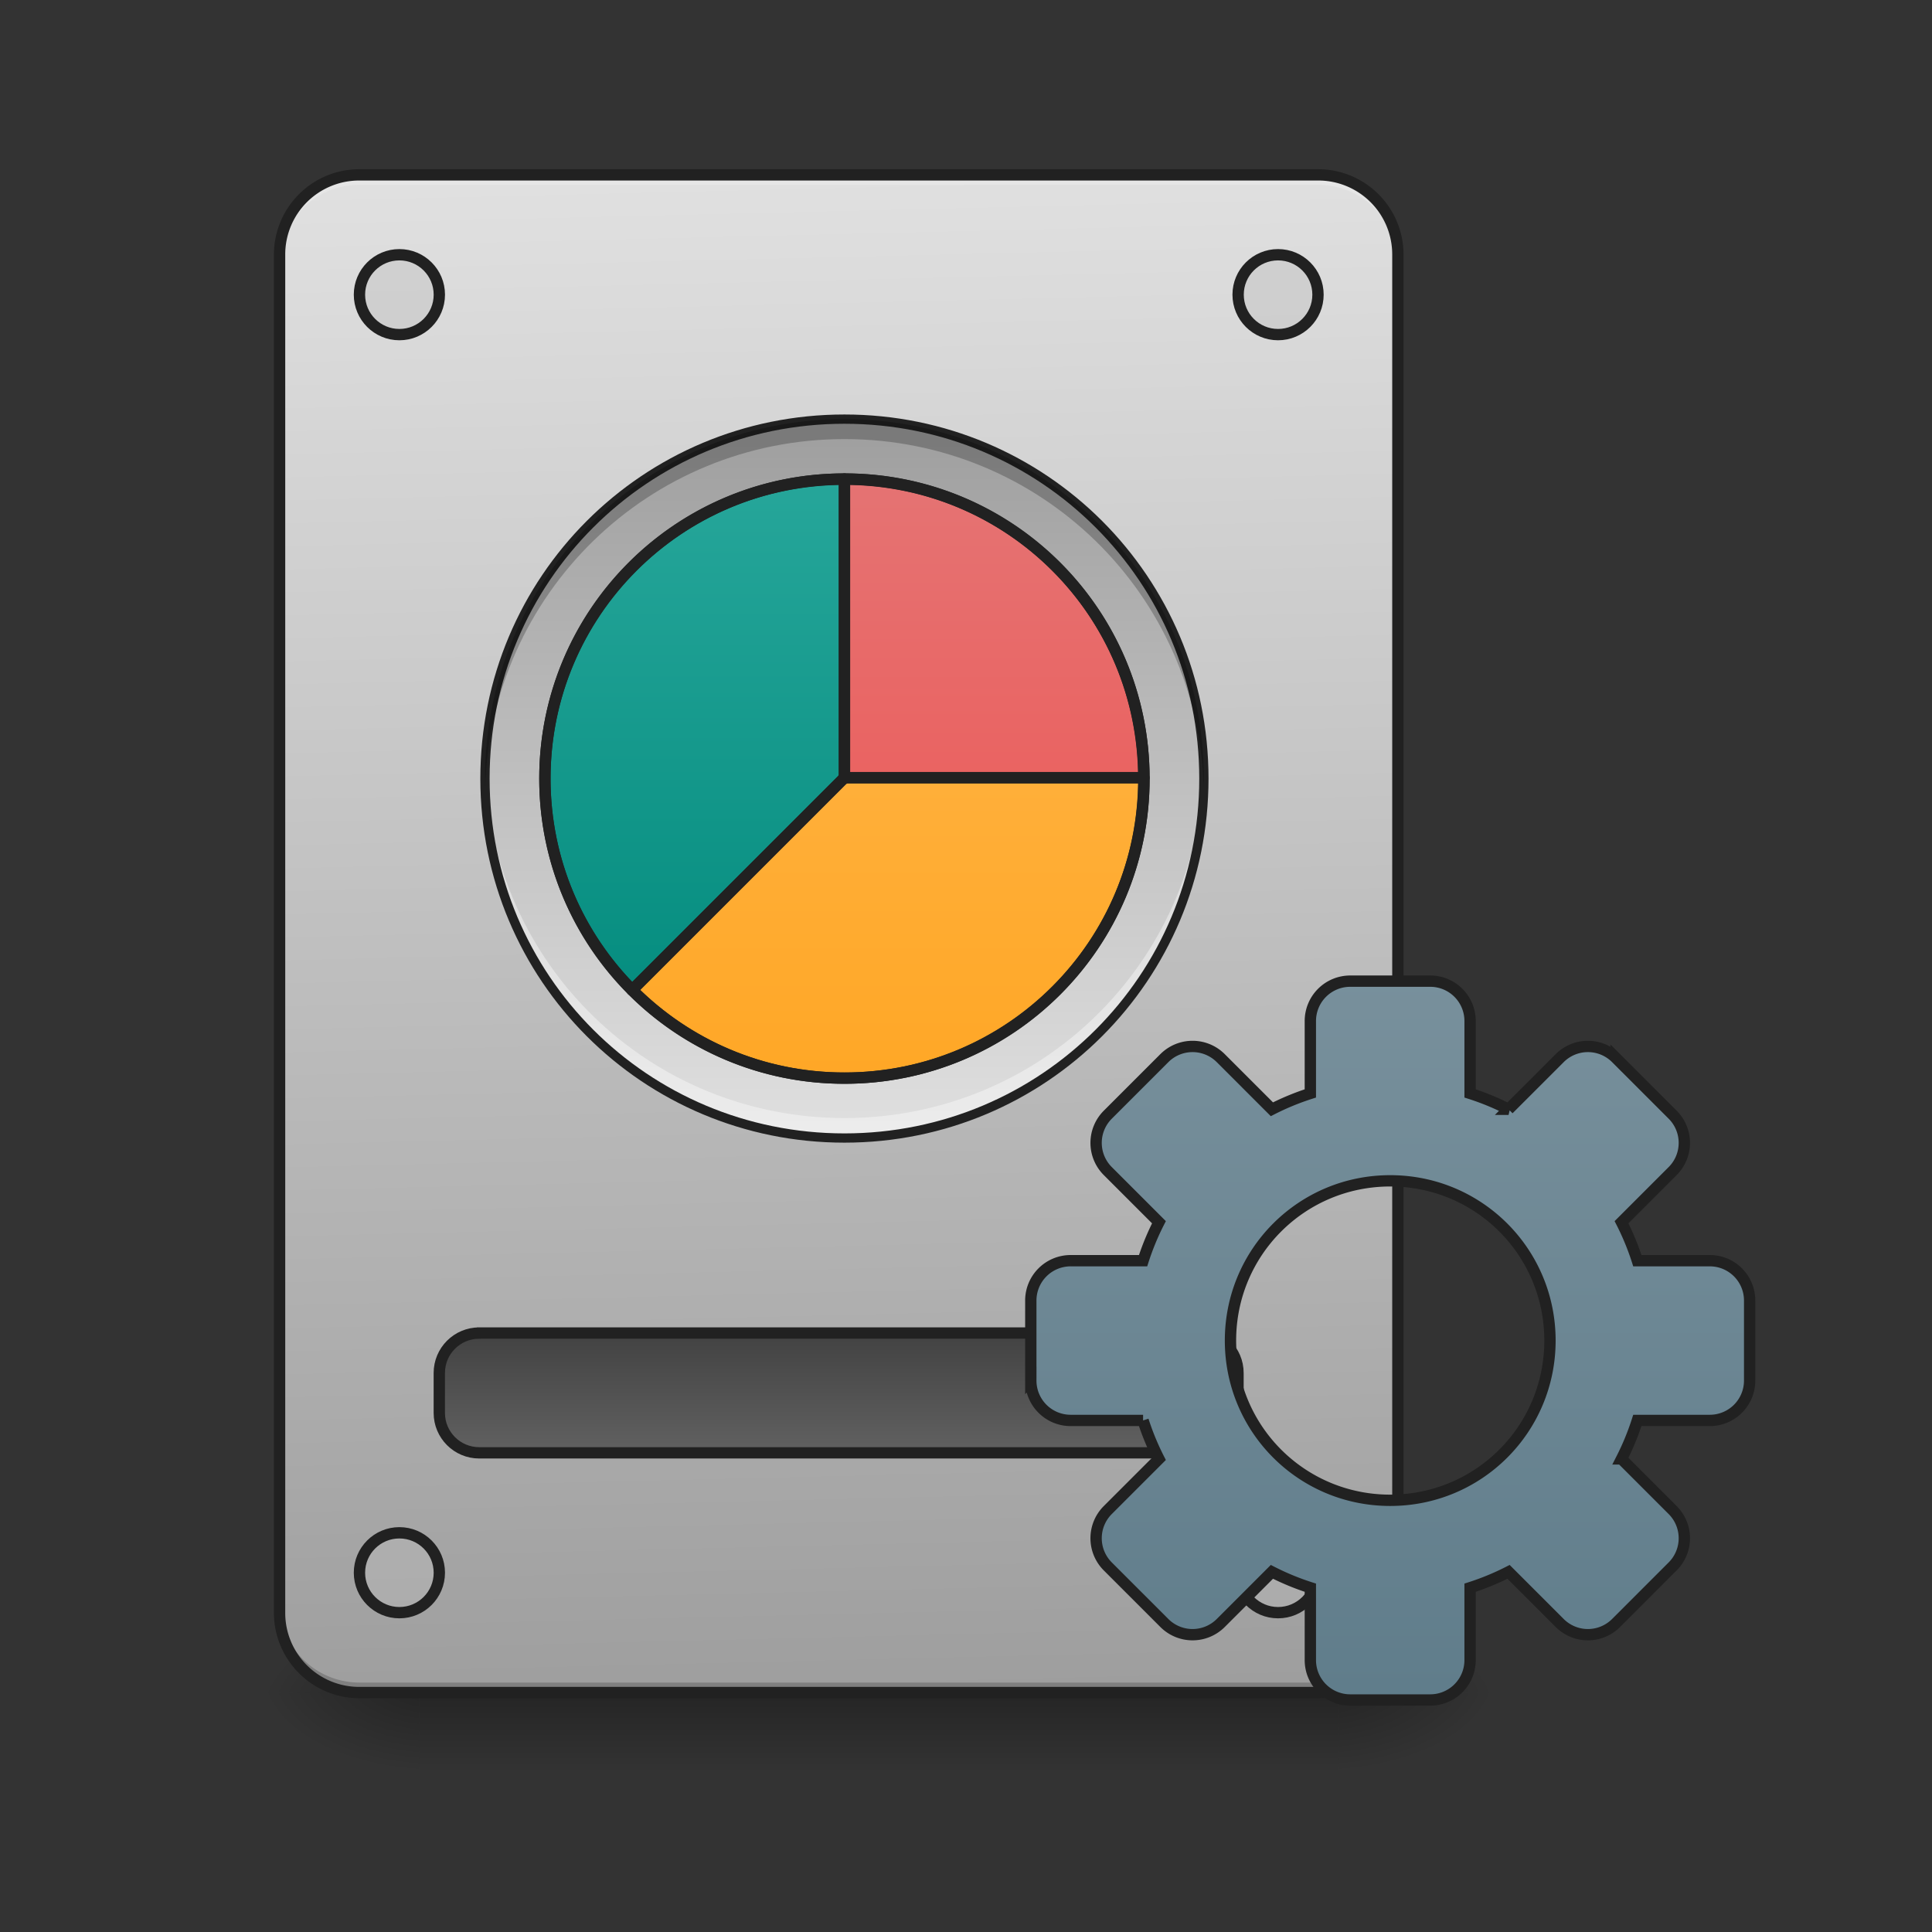 <svg xmlns="http://www.w3.org/2000/svg" width="512pt" height="512pt" viewBox="0 0 512 512"><rect x="0" y="0" width="512" height="512" fill="#333333" stroke="none"/><defs><linearGradient id="a" gradientUnits="userSpaceOnUse" x1="254" y1="233.5" x2="254" y2="254.667" gradientTransform="matrix(1 0 0 1 -37.045 215.02)"><stop offset="0" stop-opacity=".275"/><stop offset="1" stop-opacity="0"/></linearGradient><radialGradient id="b" gradientUnits="userSpaceOnUse" cx="450.909" cy="189.579" fx="450.909" fy="189.579" r="21.167" gradientTransform="matrix(0 -1.25 -2.25 0 775.876 1017.525)"><stop offset="0" stop-opacity=".314"/><stop offset=".222" stop-opacity=".275"/><stop offset="1" stop-opacity="0"/></radialGradient><radialGradient id="c" gradientUnits="userSpaceOnUse" cx="450.909" cy="189.579" fx="450.909" fy="189.579" r="21.167" gradientTransform="matrix(0 1.25 2.25 0 -310.165 -120.44)"><stop offset="0" stop-opacity=".314"/><stop offset=".222" stop-opacity=".275"/><stop offset="1" stop-opacity="0"/></radialGradient><radialGradient id="d" gradientUnits="userSpaceOnUse" cx="450.909" cy="189.579" fx="450.909" fy="189.579" r="21.167" gradientTransform="matrix(0 -1.25 2.25 0 -310.165 1017.525)"><stop offset="0" stop-opacity=".314"/><stop offset=".222" stop-opacity=".275"/><stop offset="1" stop-opacity="0"/></radialGradient><radialGradient id="e" gradientUnits="userSpaceOnUse" cx="450.909" cy="189.579" fx="450.909" fy="189.579" r="21.167" gradientTransform="matrix(0 1.25 -2.25 0 775.876 -120.44)"><stop offset="0" stop-opacity=".314"/><stop offset=".222" stop-opacity=".275"/><stop offset="1" stop-opacity="0"/></radialGradient><linearGradient id="f" gradientUnits="userSpaceOnUse" x1="306.917" y1="-25.792" x2="305.955" y2="-141.415" gradientTransform="matrix(1.206 0 0 3.479 -125.417 538.262)"><stop offset="0" stop-color="#9e9e9e"/><stop offset="1" stop-color="#e0e0e0"/></linearGradient><linearGradient id="g" gradientUnits="userSpaceOnUse" x1="254" y1="159.417" x2="254" y2="191.167" gradientTransform="translate(-31.75 -21.167)"><stop offset="0" stop-color="#424242"/><stop offset="1" stop-color="#616161"/></linearGradient><linearGradient id="h" gradientUnits="userSpaceOnUse" x1="254" y1="148.833" x2="254" y2="-41.667" gradientTransform="translate(114.423 84.667)"><stop offset="0" stop-color="#607d8b"/><stop offset="1" stop-color="#78909c"/></linearGradient><linearGradient id="i" gradientUnits="userSpaceOnUse" x1="254" y1="-105.167" x2="254" y2="85.333" gradientTransform="matrix(1 0 0 1 -30.241 216.249)"><stop offset="0" stop-color="#26a69a"/><stop offset="1" stop-color="#00897b"/></linearGradient><linearGradient id="j" gradientUnits="userSpaceOnUse" x1="254" y1="-105.167" x2="254" y2="85.333" gradientTransform="matrix(1 0 0 1 -30.241 216.249)"><stop offset="0" stop-color="#9e9e9e"/><stop offset="1" stop-color="#e0e0e0"/></linearGradient><linearGradient id="k" gradientUnits="userSpaceOnUse" x1="254" y1="-89.292" x2="254" y2="69.458" gradientTransform="matrix(1 0 0 1 -30.226 216.498)"><stop offset="0" stop-color="#26a69a"/><stop offset="1" stop-color="#00897b"/></linearGradient><linearGradient id="l" gradientUnits="userSpaceOnUse" x1="959.988" y1="1075.118" x2="959.988" y2="475.118" gradientTransform="matrix(.265 0 0 .265 -30.238 1.228)"><stop offset="0" stop-color="#ef5350"/><stop offset="1" stop-color="#e57373"/></linearGradient><linearGradient id="m" gradientUnits="userSpaceOnUse" x1="959.988" y1="1075.118" x2="959.988" y2="475.118" gradientTransform="matrix(.265 0 0 .265 -30.238 1.228)"><stop offset="0" stop-color="#ffa726"/><stop offset="1" stop-color="#ffb74d"/></linearGradient></defs><path d="M111.137 448.543h243.437v21.168H111.137zm0 0" fill="url(#a)"/><path d="M354.574 448.543h42.34v-21.168h-42.34zm0 0" fill="url(#b)"/><path d="M111.137 448.543h-42.34v21.168h42.34zm0 0" fill="url(#c)"/><path d="M111.137 448.543h-42.34v-21.168h42.34zm0 0" fill="url(#d)"/><path d="M354.574 448.543h42.34v21.168h-42.34zm0 0" fill="url(#e)"/><path d="M95.258 46.336h254.027c11.688 0 21.168 9.48 21.168 21.172v359.867c0 11.691-9.48 21.168-21.168 21.168H95.258c-11.692 0-21.168-9.477-21.168-21.168V67.508c0-11.692 9.476-21.172 21.168-21.172zm0 0" fill="url(#f)"/><path d="M95.258 448.543a21.122 21.122 0 0 1-21.168-21.168v-2.648a21.123 21.123 0 0 0 21.168 21.171h254.027a21.123 21.123 0 0 0 21.168-21.171v2.648a21.122 21.122 0 0 1-21.168 21.168zm0 0" fill-opacity=".196"/><path d="M95.258 46.336A21.123 21.123 0 0 0 74.09 67.508v2.644c0-11.726 9.441-21.191 21.168-21.168h254.027c11.727-.023 21.168 9.442 21.168 21.168v-2.644a21.123 21.123 0 0 0-21.168-21.172zm0 0" fill="#e6e6e6" fill-opacity=".937"/><path d="M95.258 44.84c-12.531 0-22.668 10.133-22.668 22.668v359.867c0 12.531 10.137 22.668 22.668 22.668h254.027c12.531 0 22.668-10.137 22.668-22.668V67.508c0-12.535-10.137-22.668-22.668-22.668zm0 3h254.027a19.592 19.592 0 0 1 19.668 19.668v359.867a19.592 19.592 0 0 1-19.668 19.668H95.258a19.592 19.592 0 0 1-19.668-19.668V67.508A19.592 19.592 0 0 1 95.258 47.84zm0 0" fill="#212121"/><path d="M127 138.251h190.5c5.844 0 10.582 4.738 10.582 10.581v10.585c0 5.844-4.738 10.581-10.581 10.581H127c-5.844 0-10.581-4.737-10.581-10.58v-10.586c0-5.843 4.737-10.58 10.58-10.58zm0 0" transform="matrix(1 0 0 1 0 215.02)" fill="url(#g)" stroke-width="3" stroke-linecap="round" stroke="#212121"/><path d="M105.844 67.508c5.843 0 10.586 4.738 10.586 10.582 0 5.848-4.743 10.586-10.586 10.586-5.848 0-10.586-4.738-10.586-10.586 0-5.844 4.738-10.582 10.586-10.582zm0 0M338.7 67.508c5.843 0 10.585 4.738 10.585 10.582 0 5.848-4.742 10.586-10.586 10.586-5.848 0-10.586-4.738-10.586-10.586 0-5.844 4.738-10.582 10.586-10.582zm0 0M338.7 406.207c5.843 0 10.585 4.738 10.585 10.582 0 5.848-4.742 10.586-10.586 10.586-5.848 0-10.586-4.738-10.586-10.586 0-5.844 4.738-10.582 10.586-10.582zm0 0M105.844 406.207c5.843 0 10.586 4.738 10.586 10.582 0 5.848-4.743 10.586-10.586 10.586-5.848 0-10.586-4.738-10.586-10.586 0-5.844 4.738-10.582 10.586-10.582zm0 0" fill="#bdbdbd" fill-opacity=".392" stroke-width="3" stroke-linecap="round" stroke="#212121"/><path d="M357.84 44.995a10.56 10.56 0 0 0-10.584 10.58V74.75a68.372 68.372 0 0 0-10.19 4.198l-13.542-13.541a10.564 10.564 0 0 0-14.968 0L293.59 80.374a10.557 10.557 0 0 0 0 14.967l13.542 13.542a68.434 68.434 0 0 0-4.203 10.194h-19.17a10.558 10.558 0 0 0-10.585 10.581v21.17a10.558 10.558 0 0 0 10.585 10.581h19.17a68.434 68.434 0 0 0 4.203 10.195l-13.542 13.541a10.557 10.557 0 0 0 0 14.968l14.967 14.967a10.564 10.564 0 0 0 14.968 0l13.541-13.542a68.373 68.373 0 0 0 10.19 4.2v19.173a10.56 10.56 0 0 0 10.586 10.581h21.166a10.557 10.557 0 0 0 10.58-10.58v-19.175a68.247 68.247 0 0 0 10.195-4.199l13.542 13.542a10.564 10.564 0 0 0 14.967 0l14.967-14.967a10.564 10.564 0 0 0 0-14.968l-13.541-13.541a68.418 68.418 0 0 0 4.199-10.195h19.174a10.56 10.56 0 0 0 10.584-10.58v-21.17a10.56 10.56 0 0 0-10.584-10.582h-19.174a68.418 68.418 0 0 0-4.2-10.194l13.542-13.542a10.564 10.564 0 0 0 0-14.967l-14.967-14.967a10.564 10.564 0 0 0-14.967 0l-13.542 13.541a68.247 68.247 0 0 0-10.194-4.198V55.576a10.557 10.557 0 0 0-10.581-10.581zm10.582 52.917c23.455 0 42.336 18.877 42.336 42.331 0 23.451-18.881 42.332-42.336 42.332-23.451 0-42.332-18.88-42.332-42.332 0-23.454 18.881-42.331 42.332-42.331zm0 0" transform="matrix(1 0 0 1 0 215.02)" fill="url(#h)" stroke-width="3" stroke-linecap="round" stroke="#212121"/><path d="M223.781 111.07c52.614 0 95.262 42.653 95.262 95.262 0 52.61-42.648 95.258-95.262 95.258-52.61 0-95.258-42.649-95.258-95.258 0-52.61 42.649-95.262 95.258-95.262zm0 0" fill="url(#i)"/><path d="M223.781 111.07c52.614 0 95.262 42.653 95.262 95.262 0 52.61-42.648 95.258-95.262 95.258-52.61 0-95.258-42.649-95.258-95.258 0-52.61 42.649-95.262 95.258-95.262zm0 0" fill="url(#j)"/><path d="M223.781 127.2c-43.969.007-79.363 35.405-79.363 79.378 0 21.926 8.797 41.719 23.07 56.055l56.274-56.27h-.196v-.031h.215zm0 0" fill="url(#k)"/><path d="M223.781 301.59c-52.773 0-95.258-42.485-95.258-95.258 0-.887.012-1.77.04-2.648 1.39 51.543 43.332 92.613 95.218 92.613 51.89 0 93.832-41.07 95.223-92.613.023.879.039 1.761.039 2.648 0 52.773-42.488 95.258-95.262 95.258zm0 0" fill="#fff" fill-opacity=".392"/><path d="M223.781 109.844c-53.43 0-96.484 43.054-96.484 96.488s43.055 96.484 96.484 96.484c53.434 0 96.489-43.05 96.489-96.484s-43.055-96.488-96.489-96.488zm0 2.457c52.117 0 94.035 41.918 94.035 94.031 0 52.113-41.918 94.031-94.035 94.031-52.113 0-94.031-41.918-94.031-94.031 0-52.113 41.918-94.031 94.031-94.031zm0 0" fill="#212121"/><path d="M223.8 126.95v79.109l.141-.137.02.023-.137.137h79.34c-.133-43.86-35.476-79.125-79.363-79.133zm0 0" fill="url(#l)"/><path d="M223.8 206.113v.219h-.03v-.195l-56.27 56.27c14.355 14.41 34.242 23.308 56.285 23.308 43.98 0 79.383-35.406 79.383-79.383 0-.074-.004-.144-.004-.219zm0 0" fill="url(#m)"/><path d="M223.781 111.07c-52.773 0-95.258 42.489-95.258 95.262 0 .883.012 1.766.04 2.645 1.39-51.54 43.332-92.614 95.218-92.614 51.89 0 93.832 41.075 95.223 92.614.023-.88.039-1.762.039-2.645 0-52.773-42.488-95.262-95.262-95.262zm0 0" fill-opacity=".235"/><path d="M223.781 126.95c43.844 0 79.383 35.538 79.383 79.382 0 43.84-35.54 79.383-79.383 79.383-43.84 0-79.379-35.543-79.379-79.383 0-43.844 35.54-79.383 79.38-79.383zm0 0" fill="none" stroke-width="3" stroke-linecap="round" stroke-linejoin="round" stroke="#212121"/><path d="M223.77 125.45c-44.774.007-80.868 36.105-80.868 80.882 0 22.324 8.97 42.5 23.512 57.11a1.49 1.49 0 0 0 1.063.44c.398.005.777-.155 1.062-.437l56.27-56.27c.05-.05.093-.105.136-.163.02-.024.043-.051.059-.082.176-.25.266-.543.266-.848v-79.133c0-.828-.668-1.5-1.5-1.5zm-1.5 3.073v76.782c-.055.097-.102.199-.137.304l-54.602 54.602c-13.383-13.973-21.625-32.902-21.625-53.879 0-42.66 33.906-77 76.364-77.809zm0 0" fill="#212121"/><path d="M223.8 125.45a1.5 1.5 0 0 0-1.5 1.5v78.53l.462-.46a1.505 1.505 0 0 0-.399 1.398l-.023-.027c.066.297.222.562.441.77l.082.07c.278.226.614.351.961.351h79.34c.399 0 .781-.16 1.063-.441.28-.282.441-.664.437-1.063-.133-44.66-36.172-80.621-80.863-80.629zm1.505 3.073c41.867.801 75.36 34.22 76.28 76.059h-76.28zm0 0" fill="#212121"/><path d="M223.8 204.613c-.277.004-.55.082-.788.227l-.078.055c-.082.05-.157.113-.223.18l-56.274 56.273a1.495 1.495 0 0 0 0 2.117c14.625 14.683 34.903 23.75 57.348 23.75 44.785 0 80.883-36.102 80.883-80.883 0-.113-.004-.187-.004-.219a1.5 1.5 0 0 0-1.5-1.5zm.774 3h77.031c-.687 42.57-35.078 76.602-77.82 76.602-21.094 0-40.12-8.34-54.117-21.856l54.605-54.605c.106-.035.207-.082.301-.14zm0 0" fill="#212121"/></svg>